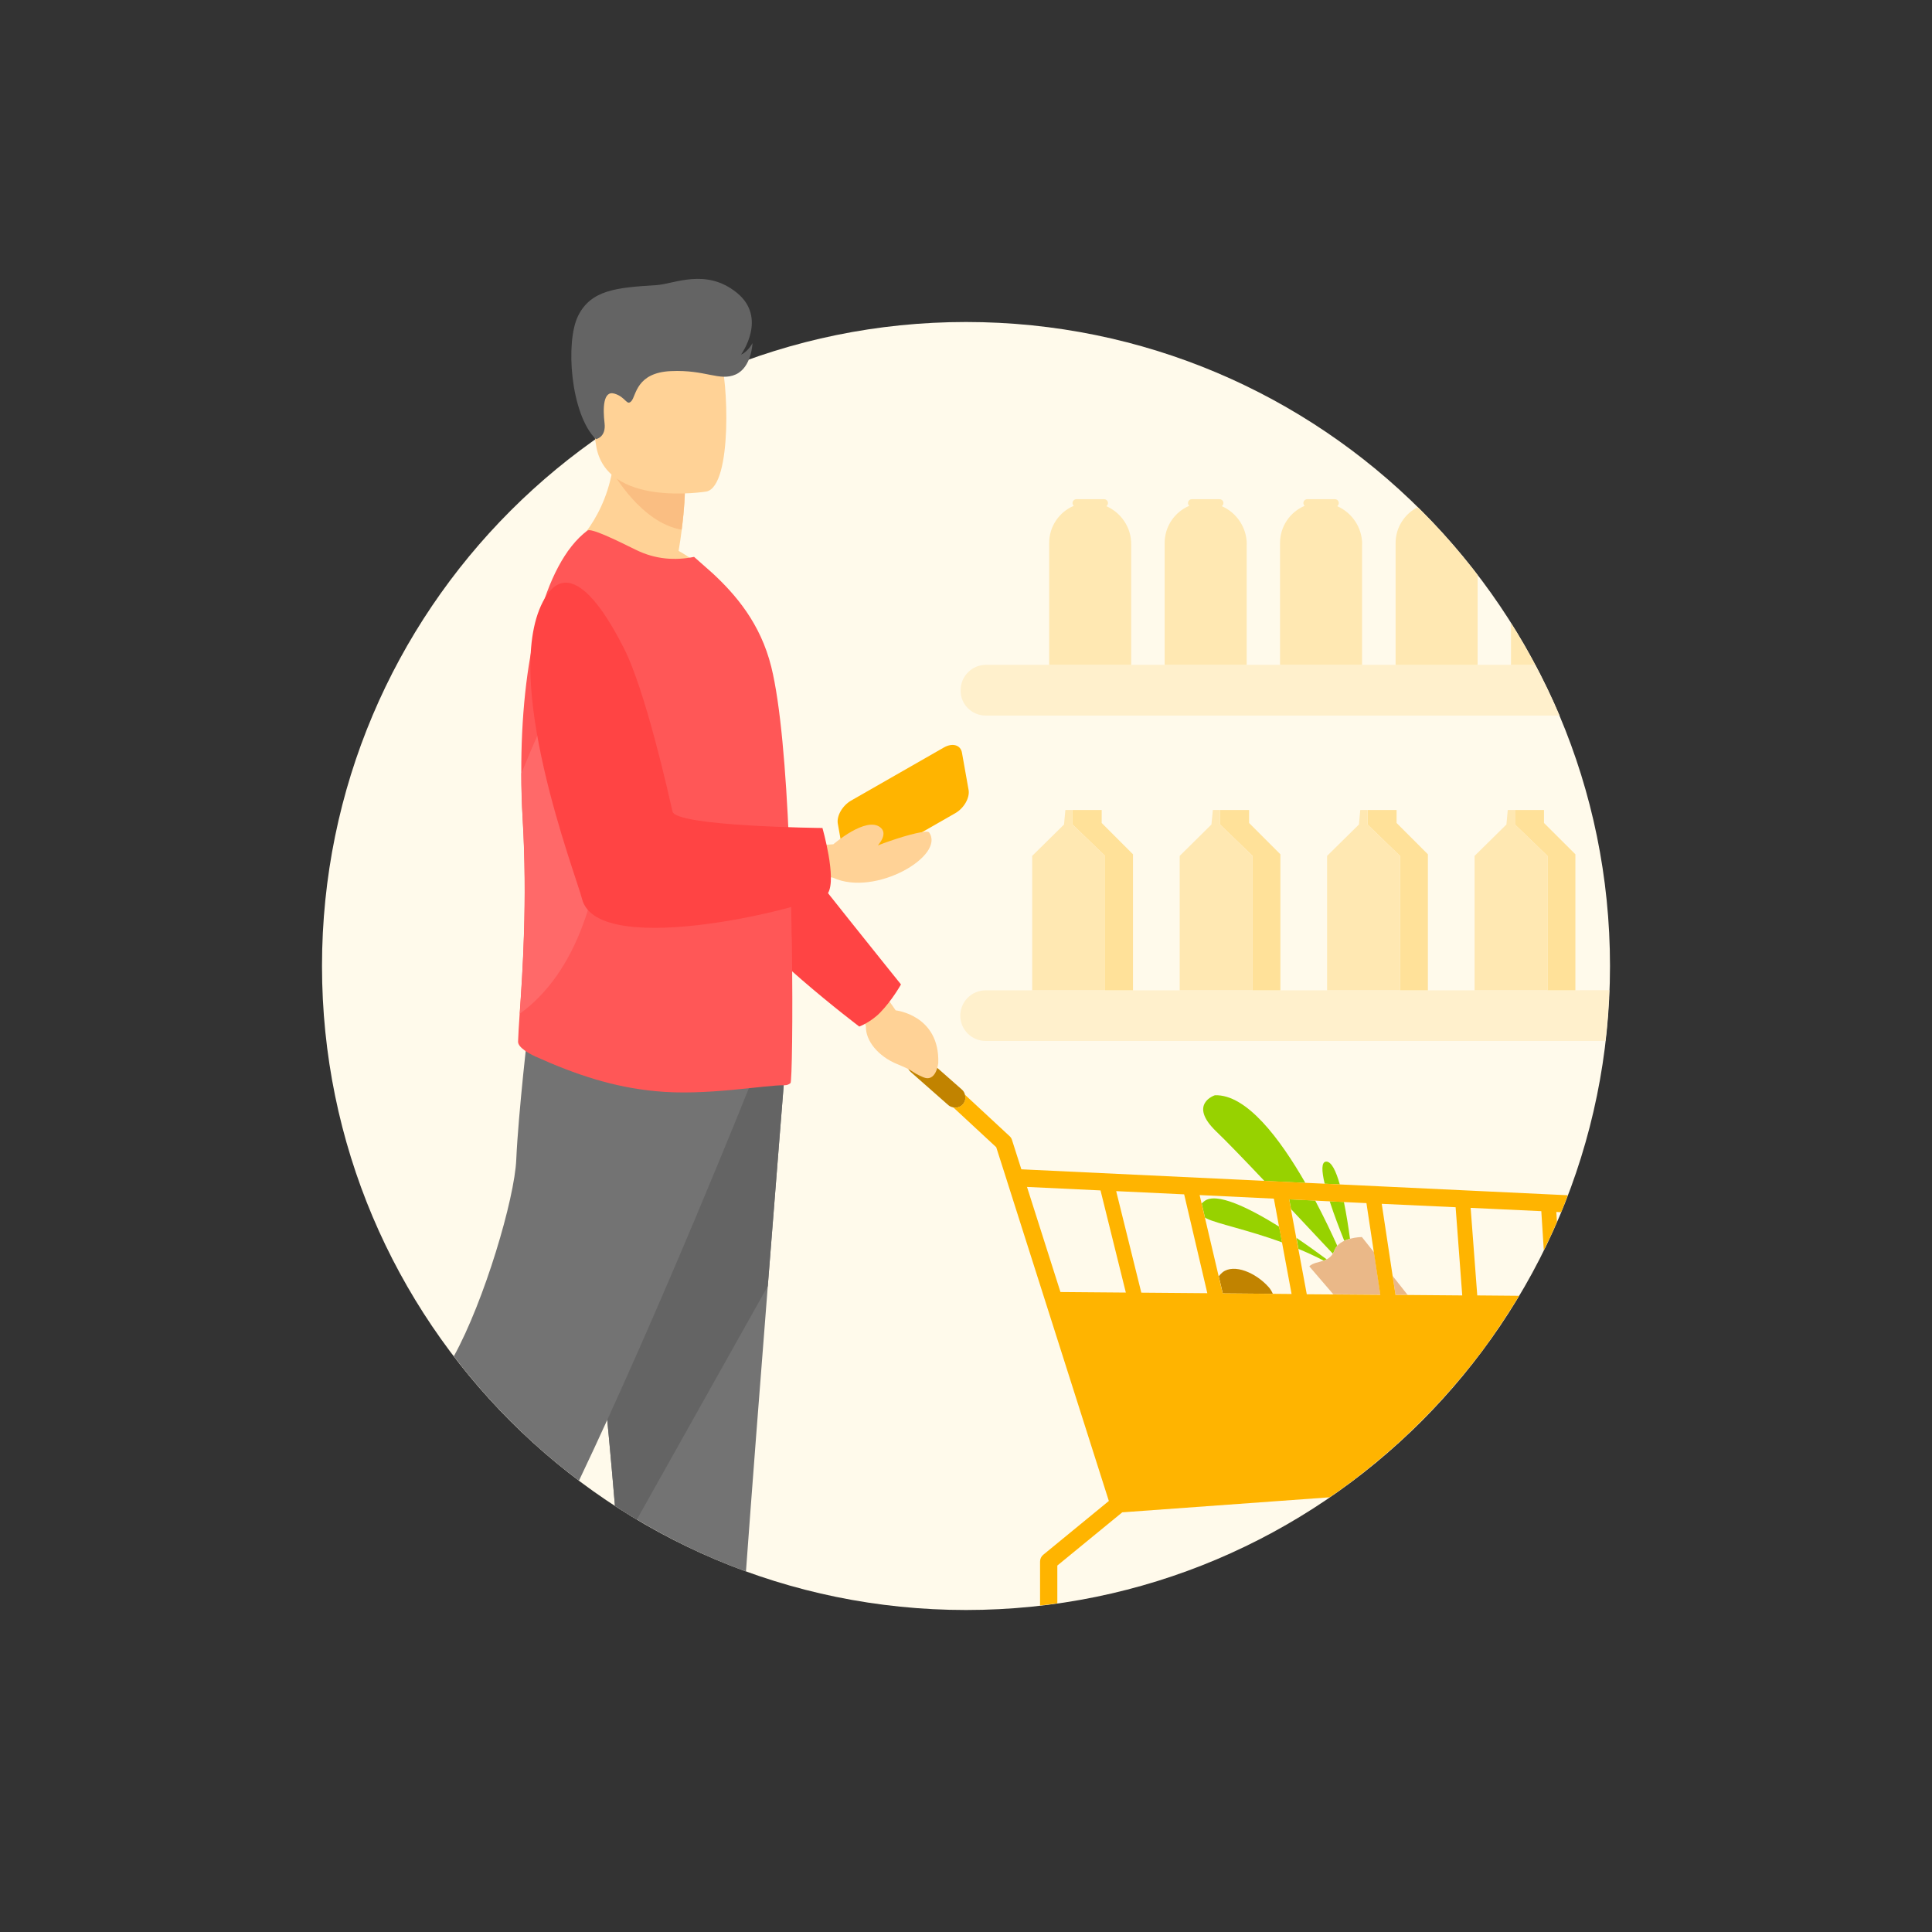 <?xml version="1.0" encoding="utf-8"?>
<!-- Generator: Adobe Illustrator 28.1.0, SVG Export Plug-In . SVG Version: 6.00 Build 0)  -->
<svg version="1.1" id="Layer_1" xmlns="http://www.w3.org/2000/svg" xmlns:xlink="http://www.w3.org/1999/xlink" x="0px" y="0px"
	 viewBox="0 0 216 216" style="enable-background:new 0 0 216 216;" xml:space="preserve">
<rect x="0" y="0" width="216" height="216" fill="#333333" stroke="none"/>
<style type="text/css">
	.st0{fill:#FFFAEB;}
	.st1{fill:#FFE199;}
	.st2{fill:#FFB400;}
	.st3{fill:#646464;}
	.st4{fill:#FFCA4C;}
	.st5{fill:none;stroke:#FFB400;stroke-width:1.905;stroke-linecap:round;stroke-linejoin:round;stroke-miterlimit:10;}
	.st6{fill:#FFFFFF;}
	.st7{fill:#FFFFFF;stroke:#FFCA4C;stroke-width:1.905;stroke-linecap:round;stroke-linejoin:round;stroke-miterlimit:10;}
	.st8{fill:none;stroke:#FFE199;stroke-width:1.905;stroke-linecap:round;stroke-linejoin:round;stroke-miterlimit:10;}
	.st9{fill:#FDEDBF;}
	.st10{fill:#C5C5C5;}
	.st11{fill:#F2F2F2;}
	.st12{fill:#FFE8B2;}
	.st13{fill:#FFF0CC;}
	.st14{fill:#FFF7E5;}
	.st15{fill:#FFD166;}
	.st16{fill:#FFC233;}
	.st17{fill:#FFD980;}
	.st18{fill:#C1E6FA;}
	.st19{fill:#D4EDFB;}
	.st20{fill:#FDD094;}
	.st21{fill:#006EE8;}
	.st22{fill:#737373;}
	.st23{fill:#007CFF;}
	.st24{fill:#197DEA;}
	.st25{opacity:0.1;}
	.st26{opacity:0.2;}
	.st27{fill:#FFCC54;}
	.st28{fill:#E7DCEE;}
	.st29{fill:#7D39AD;}
	.st30{fill:#EBF9FF;}
	.st31{fill:#97D200;}
	.st32{fill:#E2EFD1;}
	.st33{fill:#00A0B5;}
	.st34{fill:#BEECF0;}
	.st35{fill:#FF4444;}
	.st36{fill:#FFE6E6;}
	.st37{fill:#C18300;}
	.st38{fill:#F3E6CF;}
	.st39{fill:#008000;}
	.st40{fill:#006EE9;}
	.st41{fill:#EAB888;}
	.st42{fill:#FFD296;}
	.st43{fill:#FF5757;}
	.st44{fill:#FF6969;}
	.st45{fill:#FABE82;}
	.st46{fill:#FAFAFA;}
	.st47{fill:#C8C8C8;}
	.st48{fill:#A1D619;}
	.st49{fill:#FF9C6A;}
	.st50{fill:#66B366;}
	.st51{fill:#FDB002;}
	.st52{fill:#FFB300;}
	.st53{fill:#FF735D;}
	.st54{fill:#E1E1E1;}
	.st55{opacity:0.15;fill:#FFFFFF;}
	.st56{fill:#F4F4F4;}
	.st57{fill:#ECDAB2;}
	.st58{fill:#33B3C4;}
</style>
<g>
	<path class="st0" d="M108,180L108,180c-39.76,0-72-32.24-72-72v0c0-39.76,32.24-72,72-72h0c39.76,0,72,32.24,72,72v0
		C180,147.76,147.76,180,108,180z"/>
	<g>
		<g>
			<g>
				<path class="st31" d="M141.36,132.03l4.58,0.22c-2.84-4.95-6.57-9.92-10.11-9.8c0,0-3.04,0.97,0.13,4.03
					C137.05,127.52,139.12,129.66,141.36,132.03z"/>
				<path class="st31" d="M144.14,134.09l0.2,1.09c1.8,1.92,3.49,3.73,4.67,4.98c0.06-0.11,0.13-0.21,0.18-0.35
					c0.07-0.2,0.18-0.38,0.32-0.53c-0.62-1.37-1.46-3.16-2.47-5.06L144.14,134.09z"/>
				<path class="st31" d="M145.17,139.63c0.94,0.39,1.88,0.82,2.82,1.31c0.12-0.04,0.23-0.09,0.34-0.14
					c-0.92-0.68-2.09-1.53-3.38-2.4L145.17,139.63z"/>
				<path class="st31" d="M134.65,134.29c0,0-0.15,0.1-0.3,0.26l0.37,1.58c0.07,0.04,0.14,0.08,0.22,0.12
					c1.18,0.57,4.56,1.25,8.4,2.65l-0.33-1.76C139.6,135.02,135.99,133.25,134.65,134.29z"/>
				<path class="st31" d="M149.79,132.42c-0.42-1.49-0.93-2.56-1.51-2.55c-0.57,0.01-0.52,1.04-0.18,2.47L149.79,132.42z"/>
				<path class="st31" d="M150.25,134.38l-1.59-0.08c0.49,1.52,1.12,3.15,1.63,4.42c0.21-0.1,0.43-0.17,0.64-0.23
					C150.77,137.28,150.54,135.79,150.25,134.38z"/>
			</g>
			<g>
				<path class="st41" d="M152.26,138.3c0,0-0.63,0.01-1.32,0.19c-0.21,0.06-0.43,0.13-0.64,0.23c-0.3,0.14-0.58,0.32-0.79,0.56
					c-0.14,0.15-0.25,0.33-0.32,0.53c-0.05,0.14-0.11,0.24-0.18,0.35c-0.18,0.3-0.42,0.5-0.68,0.64c-0.11,0.06-0.22,0.1-0.34,0.14
					c-0.58,0.2-1.22,0.25-1.61,0.64l2.68,3.12l5.27,0.04l-0.72-4.74C152.8,138.99,152.26,138.3,152.26,138.3z"/>
				<path class="st41" d="M155.7,142.65l0.32,2.11l1.35,0.01C156.83,144.08,156.26,143.36,155.7,142.65z"/>
			</g>
			<g>
				<path class="st37" d="M141.82,143.88c-1.4-1.57-3.84-2.64-5.13-1.64c-0.14,0.11-0.29,0.27-0.43,0.45l0.45,1.91l5.6,0.05
					C142.17,144.36,142.02,144.09,141.82,143.88z"/>
				<path class="st37" d="M107.56,121.83l-4.21-3.71c-0.48-0.42-1.21-0.38-1.63,0.1c-0.42,0.48-0.38,1.21,0.1,1.63l4.21,3.71
					c0.16,0.14,0.36,0.21,0.55,0.25c0.07,0.01,0.14,0.04,0.21,0.04c0.32,0,0.64-0.13,0.87-0.39c0.27-0.3,0.33-0.7,0.23-1.06
					C107.83,122.19,107.74,121.99,107.56,121.83z"/>
			</g>
			<path class="st2" d="M175.28,133.63l-25.5-1.21l-1.68-0.08l-2.16-0.1l-4.58-0.22l-27.17-1.29l-1.05-3.29
				c-0.05-0.16-0.14-0.3-0.26-0.41l-5-4.64c0.1,0.36,0.04,0.76-0.23,1.06c-0.23,0.26-0.55,0.39-0.87,0.39
				c-0.07,0-0.14-0.02-0.21-0.04l4.81,4.46l1.17,3.66c0,0.02,0.01,0.03,0.01,0.04l11.41,35.85l-7.34,6.02
				c-0.22,0.18-0.35,0.46-0.35,0.75v4.92c0.65-0.07,1.29-0.15,1.93-0.25v-4.22l7.26-5.95l23.19-1.68c0.88-0.6,1.75-1.22,2.59-1.86
				c0.13-0.09,0.25-0.2,0.37-0.29c1.78-1.36,3.5-2.8,5.15-4.32c0.06-0.05,0.11-0.11,0.17-0.16c0.44-0.41,0.88-0.83,1.31-1.25
				c0.73-0.71,1.44-1.44,2.14-2.18c0.54-0.57,1.07-1.15,1.58-1.73c0.73-0.82,1.44-1.66,2.13-2.52c0.52-0.64,1.03-1.29,1.53-1.95
				c1.12-1.49,2.16-3.04,3.17-4.61c0.35-0.55,0.7-1.1,1.04-1.66l-4.68-0.04l-0.74-9.79l7.9,0.37l0.28,4.38
				c0.51-1.04,1-2.1,1.47-3.17L174,135.5l0.54,0.03C174.8,134.9,175.04,134.27,175.28,133.63z M162.74,134.97l0.74,9.86l-6.11-0.05
				l-1.35-0.01l-0.32-2.11l-1.22-8.07L162.74,134.97z M144.14,134.09l2.89,0.14l1.63,0.08l1.59,0.08l2.52,0.12l0.83,5.51l0.72,4.74
				l-5.27-0.04l-2.95-0.02l-0.94-5.05l-0.23-1.22l-0.6-3.23L144.14,134.09z M142.42,134.01l0.58,3.14l0.33,1.76l1.07,5.76l-2.1-0.02
				l-5.6-0.05l-0.45-1.91l-1.54-6.56l-0.37-1.58l-0.22-0.94L142.42,134.01z M132.39,133.53l2.59,11.05l-7.38-0.06l-2.81-11.35
				L132.39,133.53z M114.82,132.7l8.22,0.39l2.83,11.42l-7.31-0.06L114.82,132.7z"/>
		</g>
		<g>
			<path class="st22" d="M68.75,168.35c4.56,2.97,9.46,5.45,14.65,7.34c0.64-8.8,1.59-21.11,2.44-31.9
				c1.01-12.87,1.87-23.59,1.87-23.59l-23.99-1.48C63.73,118.71,67.22,149.88,68.75,168.35z"/>
			<path class="st3" d="M68.75,168.35c0.81,0.53,1.62,1.04,2.45,1.54l14.64-26.1c1.01-12.87,1.87-23.59,1.87-23.59l-23.99-1.48
				C63.73,118.71,67.22,149.88,68.75,168.35z"/>
			<path class="st22" d="M57.72,129.63c-0.18,4.39-3.58,15.84-6.98,22c4.01,5.25,8.71,9.94,13.99,13.91
				c9.17-19.26,19.07-44.07,19.07-44.07l-24.69-7C59.1,114.47,57.94,124.54,57.72,129.63z"/>
			<g>
				<g id="man_00000016073045580525095070000006522079268794718629_">
					<path class="st42" d="M98.77,111l1.37,1.96c0,0,4.93,0.52,4.76,5.89c0,0-0.23,2.22-1.7,1.58c-1.47-0.64-0.8-0.61-2.89-1.46
						c-2.09-0.85-3.57-2.6-3.5-4.26l-0.68-1.73L98.77,111z"/>
					<path class="st42" d="M63.44,61.68c0,0,10.46,5.15,16.51,3.24c0,0-1.49-1.9-4.08-3.33c0.15-0.87,0.26-1.66,0.35-2.37
						c0.34-2.61,0.35-4.1,0.35-4.1l-2.48-2l-5.37-4.33c0.05,1.41-0.06,2.71-0.27,3.88v0c0,0,0,0,0,0c0,0,0,0,0,0
						C67.34,58.75,63.44,61.68,63.44,61.68z"/>
					<path class="st35" d="M98.4,113.21c1.34-1.37,2.33-3.15,2.33-3.15S89.37,95.96,88.45,94.5c-0.92-1.46-7.81-24.91-7.81-24.91
						l-17.43-3.53c0,0,14.55,30.01,16.96,33.67c3.98,6.05,15.9,15.04,15.9,15.04S97.35,114.29,98.4,113.21z"/>
					<path class="st43" d="M88.38,121.09c-0.18,0.15-0.39,0.24-0.64,0.24c-2.27-0.03-8.89,1.23-14.49,0.66
						c-4.72-0.45-8.9-1.85-13.39-3.87c-0.6-0.27-1.97-1-1.94-1.67c0.02-0.73,0.09-1.79,0.18-3.12c0.32-4.63,0.87-12.6,0.33-21.8
						c-0.1-1.71-0.15-3.41-0.15-5.08c-0.05-12.46,2.43-23.42,7.39-27.13c0.42-0.3,3.03,0.97,5.42,2.15
						c2.21,1.09,4.42,1.21,6.51,0.79l2.09,1.85c2.54,2.36,5.33,5.57,6.54,10.45c1.03,4.15,1.64,11.63,1.97,19.38
						c0.15,3.51,0.27,7.06,0.3,10.42v0.12c0.03,0.33,0.03,0.7,0.03,1.03C88.66,114.13,88.53,120.97,88.38,121.09z"/>
					<path class="st44" d="M58.11,113.34c0.32-4.63,0.87-12.6,0.33-21.8c-0.1-1.71-0.15-3.41-0.15-5.08
						c2.07-5.02,3.76-8.66,3.76-8.66h5.21C67.26,77.8,71.08,103.91,58.11,113.34z"/>
					<path class="st2" d="M106.81,90.91l-10.36,5.93c-0.97,0.56-1.89,0.3-2.04-0.58l-0.74-4.16c-0.16-0.87,0.51-2.03,1.48-2.59
						l10.36-5.93c0.97-0.56,1.89-0.3,2.04,0.58l0.74,4.16C108.44,89.19,107.78,90.35,106.81,90.91z"/>
					<path class="st42" d="M91.2,94.53l1.97-0.14c0,0,3.66-3.16,5.25-1.89c1.58,1.26-2.62,4.27-2.77,3.44
						c-0.14-0.77,7.82-3.44,8.22-2.88c1.87,2.6-6.02,7.24-10.73,5.07l-1.53-0.32L91.2,94.53z"/>
					<path class="st35" d="M92.57,99.85c1-1.63-0.62-7.28-0.62-7.28s-16.37-0.16-16.76-1.84c-0.39-1.68-3.04-13.7-5.52-18.42
						c-0.87-1.66-5.5-10.95-8.75-5.44c-5.14,8.69,3.5,31.02,4.15,33.62C66.83,107.52,91.79,101.13,92.57,99.85z"/>
					<path class="st45" d="M68.44,52.68C68.44,52.68,68.44,52.68,68.44,52.68C68.44,52.69,68.44,52.69,68.44,52.68
						c0.11,0.19,3.22,5.76,7.77,6.54c0.34-2.61,0.35-4.1,0.35-4.1l-2.48-2c-1.48-0.85-2.81-1.4-3.31-1.3
						C69.16,52.18,68.48,52.65,68.44,52.68L68.44,52.68C68.44,52.68,68.44,52.68,68.44,52.68z"/>
					<path class="st42" d="M79,54.95c0,0-11.3,1.88-12.36-5.18c-1.06-7.06-3.23-11.57,3.94-13.07c7.17-1.5,8.98,0.98,9.91,3.25
						C81.41,42.23,81.91,54.28,79,54.95z"/>
					<path class="st3" d="M66.62,49.1c0,0,1.16-0.19,0.97-1.79c-0.19-1.6-0.18-3.69,1.11-3.3c1.3,0.39,1.36,1.43,1.9,0.82
						c0.53-0.61,0.54-3.17,4.41-3.34c3.87-0.18,5.44,1.17,7.23,0.38c1.8-0.79,1.89-3.51,1.89-3.51s-0.51,0.97-1.28,1.28
						c0,0,3-4.1-0.47-6.91c-3.47-2.81-7.01-0.97-9.02-0.85c-4.43,0.27-7.29,0.53-8.73,3.44C63.19,38.22,63.78,46.3,66.62,49.1z"/>
				</g>
			</g>
		</g>
		<g>
			<g>
				<path class="st13" d="M110.2,80h64.16c-0.82-1.94-1.73-3.82-2.71-5.67h-2.71h-3.73h-9.17h-3.73h-9.17h-3.73h-9.17h-3.73h-9.17
					h-7.11c-0.78,0-1.49,0.32-2,0.83c-0.51,0.51-0.83,1.22-0.83,2C107.36,78.73,108.64,80,110.2,80z"/>
				<path class="st13" d="M176.13,110.72h-3.12h-8.15h-5.22h-3.12h-8.15h-5.22h-3.12h-8.15h-5.22h-3.12h-8.15h-5.2
					c-0.78,0-1.49,0.32-2,0.83c-0.51,0.51-0.83,1.22-0.83,2c0,1.56,1.27,2.83,2.83,2.83h69.3c0.22-1.87,0.36-3.76,0.43-5.67H176.13z
					"/>
			</g>
			<g>
				<polygon class="st1" points="123.17,90.56 119.91,90.56 119.91,92.18 123.55,95.69 123.55,110.72 126.67,110.72 126.67,95.51 
					123.17,92.01 				"/>
				<polygon class="st1" points="139.65,90.56 136.4,90.56 136.4,92.18 140.04,95.69 140.04,110.72 143.15,110.72 143.15,95.51 
					139.65,92.01 				"/>
				<polygon class="st1" points="156.14,90.56 152.89,90.56 152.89,92.18 156.52,95.69 156.52,110.72 159.64,110.72 159.64,95.51 
					156.14,92.01 				"/>
				<polygon class="st1" points="172.62,92.01 172.62,90.56 169.37,90.56 169.37,92.18 173.01,95.69 173.01,110.72 176.13,110.72 
					176.13,95.51 				"/>
			</g>
			<g>
				<path class="st12" d="M123.69,56.59c0.11-0.08,0.18-0.2,0.18-0.35c0-0.23-0.19-0.43-0.43-0.43h-3.1c-0.23,0-0.43,0.19-0.43,0.43
					c0,0.12,0.05,0.23,0.14,0.31c-1.62,0.69-2.75,2.29-2.75,4.15v13.63h9.17V60.86C126.48,58.95,125.33,57.31,123.69,56.59z"/>
				<path class="st12" d="M139.39,60.86c0-1.91-1.15-3.55-2.79-4.27c0.11-0.08,0.18-0.2,0.18-0.35c0-0.23-0.19-0.43-0.43-0.43h-3.1
					c-0.24,0-0.43,0.19-0.43,0.43c0,0.12,0.05,0.23,0.14,0.31c-1.62,0.69-2.75,2.29-2.75,4.15v13.63h9.17V60.86z"/>
				<path class="st12" d="M152.29,60.86c0-1.91-1.15-3.55-2.79-4.27c0.11-0.08,0.18-0.2,0.18-0.35c0-0.23-0.19-0.43-0.43-0.43h-3.1
					c-0.23,0-0.43,0.19-0.43,0.43c0,0.12,0.05,0.23,0.14,0.31c-1.62,0.69-2.75,2.29-2.75,4.15v13.63h9.17V60.86z"/>
				<path class="st12" d="M165.2,64.29c-2.06-2.69-4.29-5.22-6.7-7.59c-1.46,0.75-2.47,2.26-2.47,4.01v13.63h9.17V64.29z"/>
				<path class="st12" d="M168.93,69.66v4.67h2.71C170.8,72.74,169.89,71.18,168.93,69.66z"/>
				<polygon class="st12" points="119.91,90.56 119.11,90.56 118.96,92.18 115.4,95.69 115.4,110.72 123.55,110.72 123.55,95.69 
					119.91,92.18 				"/>
				<polygon class="st12" points="136.4,90.56 135.6,90.56 135.44,92.18 131.89,95.69 131.89,110.72 140.04,110.72 140.04,95.69 
					136.4,92.18 				"/>
				<polygon class="st12" points="152.89,90.56 152.08,90.56 151.93,92.18 148.37,95.69 148.37,110.72 156.52,110.72 156.52,95.69 
					152.89,92.18 				"/>
				<polygon class="st12" points="169.37,92.18 169.37,90.56 168.57,90.56 168.42,92.18 164.86,95.69 164.86,110.72 173.01,110.72 
					173.01,95.69 				"/>
			</g>
		</g>
	</g>
</g>
</svg>
